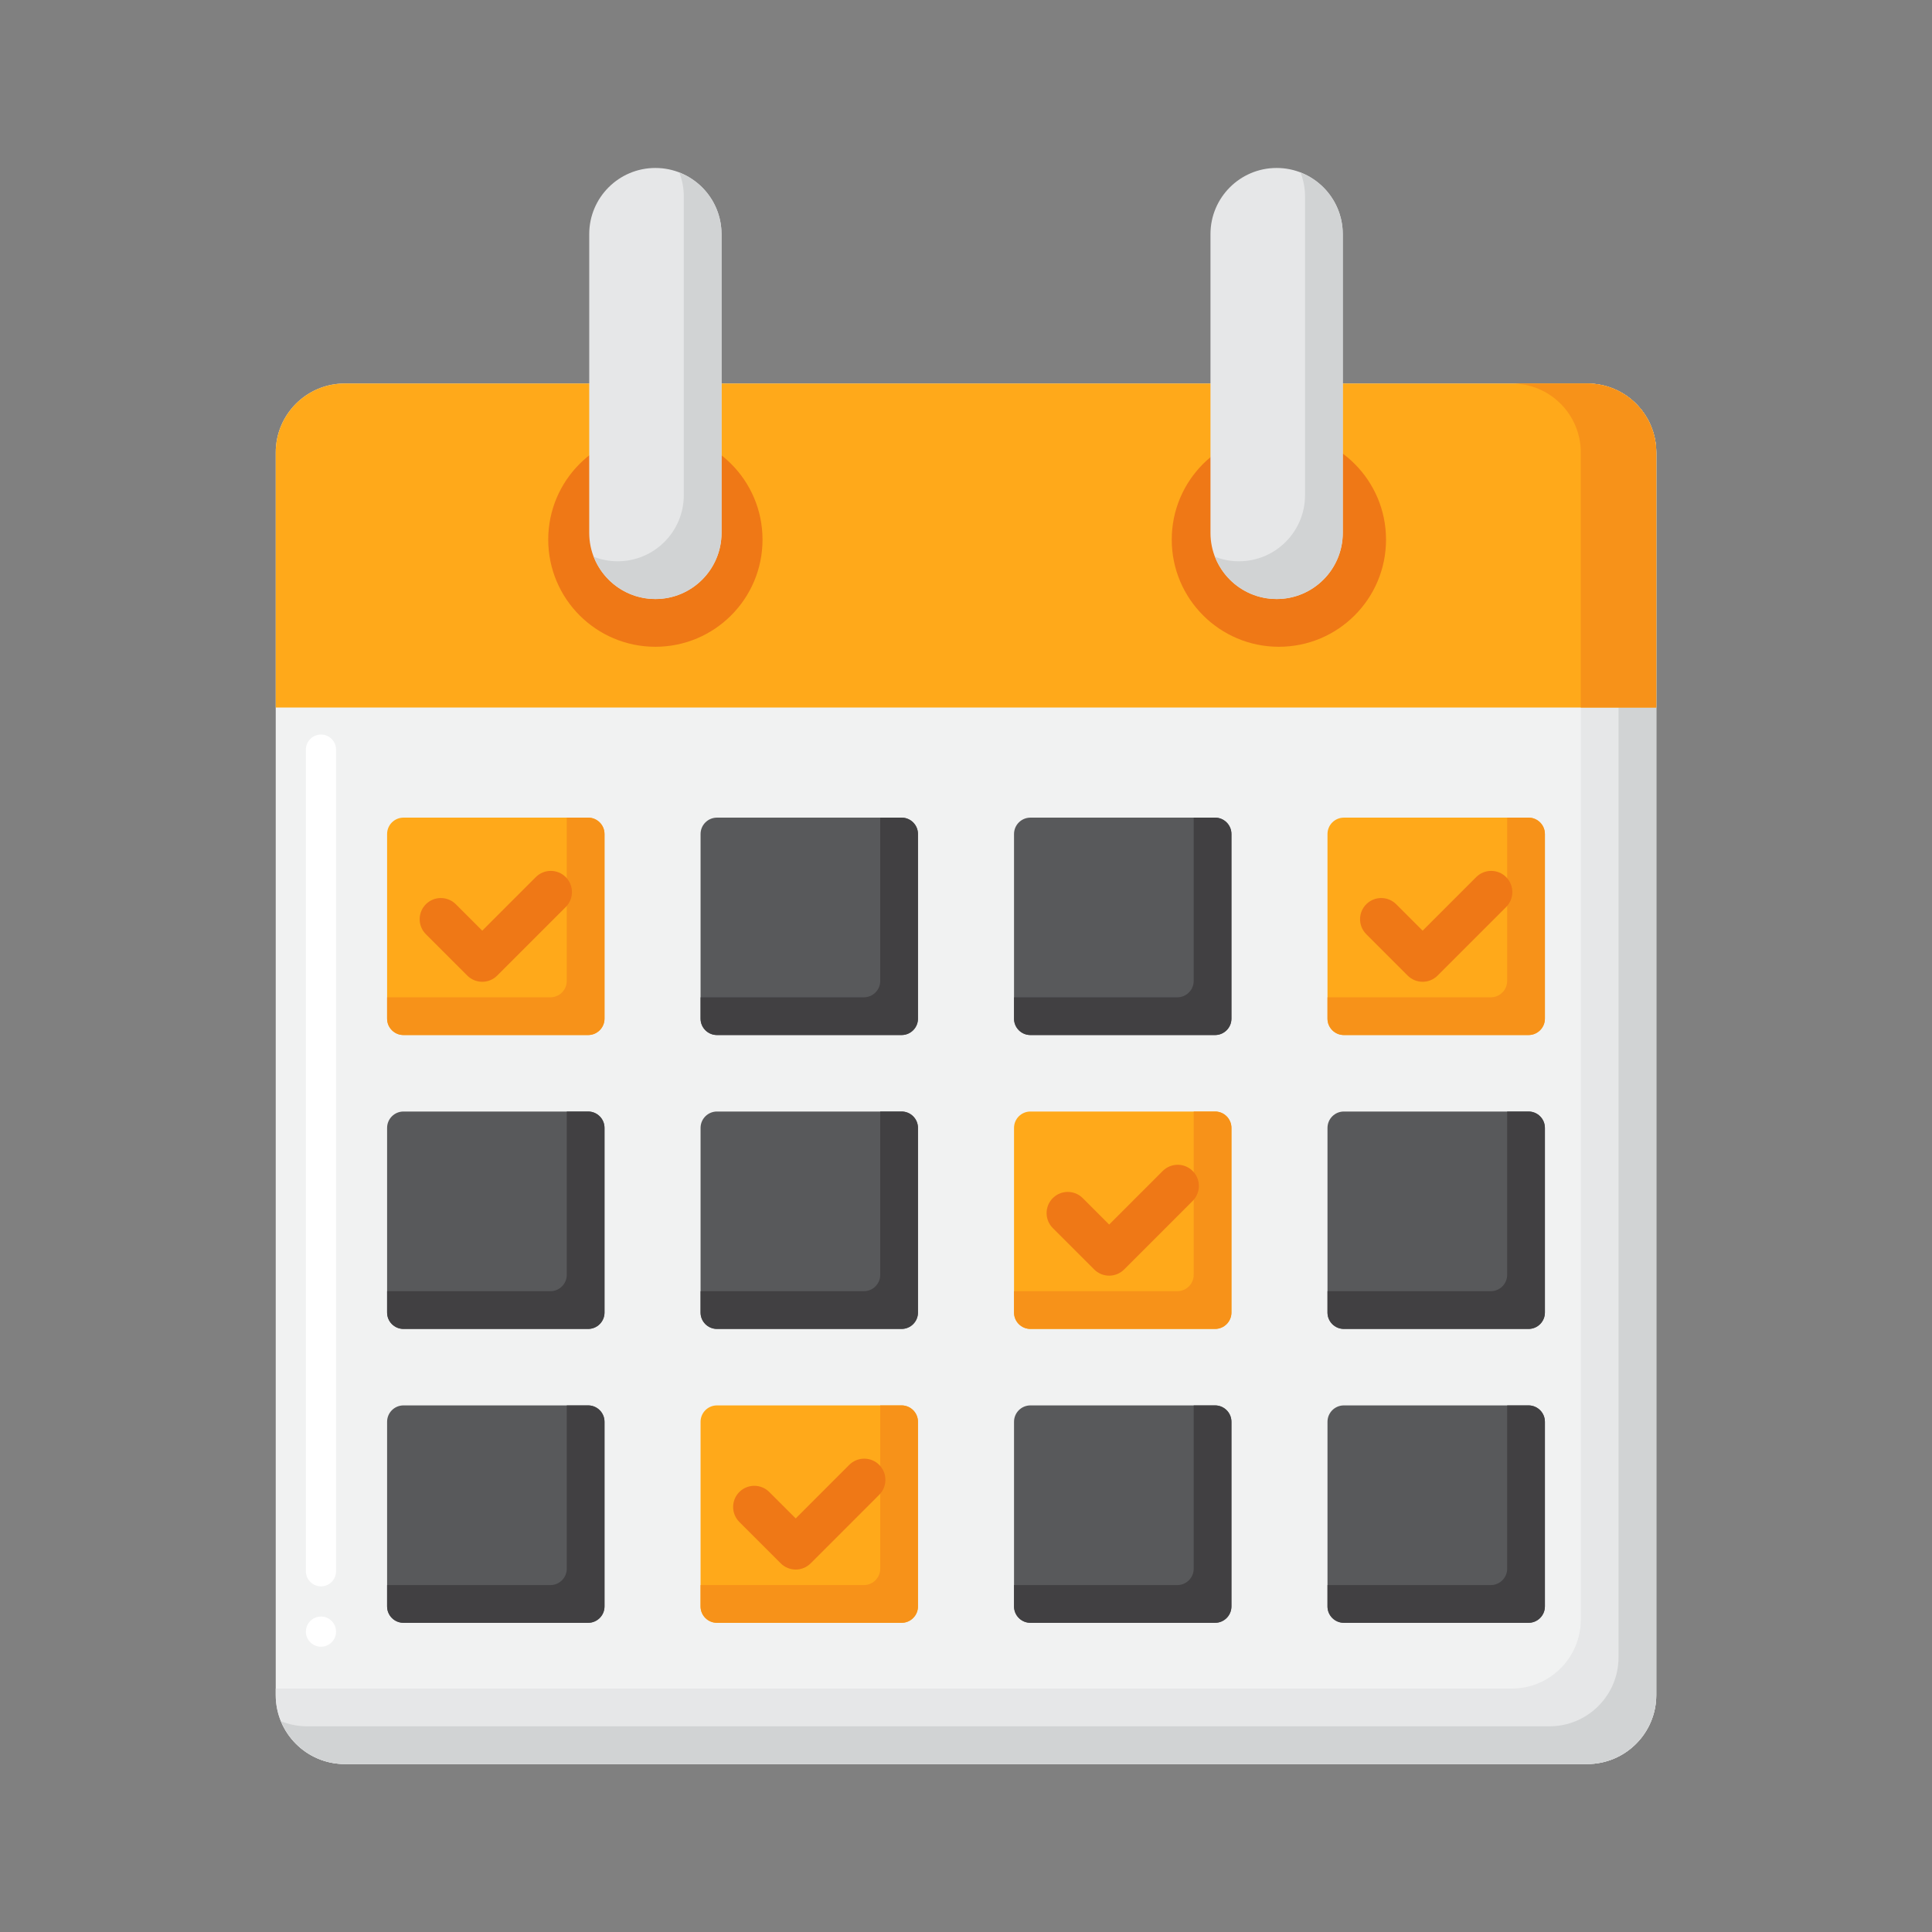 <svg height="512" viewBox="0 0 256 256" width="512" xmlns="http://www.w3.org/2000/svg"><rect x="0" y="0" width="256" height="256" fill="#808080" stroke="none"/><g><g><g><path d="m210.318 233.744h-164.636c-5.051 0-9.146-4.095-9.146-9.146v-164.637c0-5.051 4.095-9.146 9.146-9.146h164.636c5.051 0 9.146 4.095 9.146 9.146v164.636c.001 5.052-4.094 9.147-9.146 9.147z" fill="#f1f2f2"/></g><g><path d="m210.318 50.815h-.854v163.782c0 5.052-4.095 9.146-9.146 9.146h-163.783v.854c0 5.052 4.095 9.146 9.146 9.146h164.636c5.051 0 9.146-4.095 9.146-9.146v-164.635c.002-5.052-4.093-9.147-9.145-9.147z" fill="#e6e7e8"/></g><g><path d="m213.781 51.498c.438 1.069.683 2.237.683 3.463v164.636c0 5.052-4.095 9.146-9.146 9.146h-164.636c-1.226 0-2.395-.245-3.463-.683 1.366 3.333 4.638 5.683 8.463 5.683h164.636c5.051 0 9.146-4.095 9.146-9.146v-164.635c.001-3.826-2.349-7.098-5.683-8.464z" fill="#d1d3d4"/></g><g><path d="m210.318 50.815h-164.636c-5.051 0-9.146 4.095-9.146 9.146v33.791h182.929v-33.791c0-5.051-4.095-9.146-9.147-9.146z" fill="#ffa91a"/></g><g><circle cx="86.841" cy="71.504" fill="#ef7816" r="14.197"/></g><g><circle cx="169.459" cy="71.504" fill="#ef7816" r="14.197"/></g><g><g><path d="m42.54 218.2c-1.11 0-2.01-.9-2.01-2 0-1.101.9-2 2.01-2 1.1 0 1.99.899 1.99 2 0 1.1-.89 2-1.99 2zm0-8c-1.11 0-2.01-.9-2.01-2v-108.87c0-1.101.9-2 2.01-2 1.1 0 1.99.899 1.99 2v108.87c0 1.1-.89 2-1.99 2z" fill="#fff"/></g></g><g><path d="m210.318 50.815h-10c5.051 0 9.146 4.095 9.146 9.146v33.791h10v-33.79c.001-5.052-4.094-9.147-9.146-9.147z" fill="#f79219"/></g><g><path d="m86.841 79.374c-4.841 0-8.765-3.924-8.765-8.765v-39.588c0-4.841 3.924-8.765 8.765-8.765s8.765 3.924 8.765 8.765v39.587c0 4.842-3.924 8.766-8.765 8.766z" fill="#e6e7e8"/></g><g><path d="m90.007 22.855c.382.983.599 2.048.599 3.166v39.587c0 4.841-3.924 8.765-8.765 8.765-1.118 0-2.183-.218-3.166-.599 1.271 3.274 4.443 5.599 8.166 5.599 4.841 0 8.765-3.925 8.765-8.765v-39.587c0-3.723-2.325-6.895-5.599-8.166z" fill="#d1d3d4"/></g><g><path d="m169.159 79.374c-4.841 0-8.765-3.924-8.765-8.765v-39.588c0-4.841 3.924-8.765 8.765-8.765s8.765 3.924 8.765 8.765v39.587c0 4.842-3.924 8.766-8.765 8.766z" fill="#e6e7e8"/></g><g><path d="m172.325 22.855c.382.983.599 2.048.599 3.166v39.587c0 4.841-3.924 8.765-8.765 8.765-1.118 0-2.183-.218-3.166-.599 1.271 3.274 4.443 5.599 8.166 5.599 4.841 0 8.765-3.925 8.765-8.765v-39.587c0-3.723-2.325-6.895-5.599-8.166z" fill="#d1d3d4"/></g></g><g><g><path d="m204.707 110.513v24.463c0 1.199-.972 2.172-2.172 2.172h-24.463c-1.2 0-2.172-.972-2.172-2.172v-24.463c0-1.199.972-2.172 2.172-2.172h24.463c1.199 0 2.172.972 2.172 2.172z" fill="#ffa91a"/></g><g><path d="m163.171 110.513v24.463c0 1.199-.972 2.172-2.172 2.172h-24.463c-1.2 0-2.172-.972-2.172-2.172v-24.463c0-1.199.972-2.172 2.172-2.172h24.463c1.2 0 2.172.972 2.172 2.172z" fill="#58595b"/></g><g><path d="m121.635 110.513v24.463c0 1.199-.972 2.172-2.172 2.172h-24.462c-1.2 0-2.172-.972-2.172-2.172v-24.463c0-1.199.972-2.172 2.172-2.172h24.463c1.199 0 2.171.972 2.171 2.172z" fill="#58595b"/></g><g><path d="m80.1 110.513v24.463c0 1.199-.972 2.172-2.172 2.172h-24.463c-1.2 0-2.172-.972-2.172-2.172v-24.463c0-1.199.972-2.172 2.172-2.172h24.463c1.199 0 2.172.972 2.172 2.172z" fill="#ffa91a"/></g><g><path d="m163.171 149.454v24.463c0 1.199-.972 2.172-2.172 2.172h-24.463c-1.2 0-2.172-.972-2.172-2.172v-24.463c0-1.199.972-2.172 2.172-2.172h24.463c1.2 0 2.172.973 2.172 2.172z" fill="#ffa91a"/></g><g><path d="m121.635 149.454v24.463c0 1.199-.972 2.172-2.172 2.172h-24.462c-1.2 0-2.172-.972-2.172-2.172v-24.463c0-1.199.972-2.172 2.172-2.172h24.463c1.199 0 2.171.973 2.171 2.172z" fill="#58595b"/></g><g><path d="m80.1 149.454v24.463c0 1.199-.972 2.172-2.172 2.172h-24.463c-1.2 0-2.172-.972-2.172-2.172v-24.463c0-1.199.972-2.172 2.172-2.172h24.463c1.199 0 2.172.973 2.172 2.172z" fill="#58595b"/></g><g><path d="m163.171 188.395v24.463c0 1.199-.972 2.172-2.172 2.172h-24.463c-1.2 0-2.172-.972-2.172-2.172v-24.463c0-1.199.972-2.172 2.172-2.172h24.463c1.2 0 2.172.973 2.172 2.172z" fill="#58595b"/></g><g><path d="m121.635 188.395v24.463c0 1.199-.972 2.172-2.172 2.172h-24.462c-1.2 0-2.172-.972-2.172-2.172v-24.463c0-1.199.972-2.172 2.172-2.172h24.463c1.199 0 2.171.973 2.171 2.172z" fill="#ffa91a"/></g><g><path d="m80.1 188.395v24.463c0 1.199-.972 2.172-2.172 2.172h-24.463c-1.2 0-2.172-.972-2.172-2.172v-24.463c0-1.199.972-2.172 2.172-2.172h24.463c1.199 0 2.172.973 2.172 2.172z" fill="#58595b"/></g><g><path d="m202.535 147.282h-24.463c-1.2 0-2.172.972-2.172 2.172v24.463c0 1.199.972 2.172 2.172 2.172h24.463c1.2 0 2.172-.972 2.172-2.172v-24.463c0-1.199-.973-2.172-2.172-2.172z" fill="#58595b"/></g><g><path d="m202.535 186.223h-24.463c-1.2 0-2.172.972-2.172 2.172v24.463c0 1.199.972 2.172 2.172 2.172h24.463c1.2 0 2.172-.973 2.172-2.172v-24.463c0-1.199-.973-2.172-2.172-2.172z" fill="#58595b"/></g></g><g><g><path d="m119.463 186.223h-2.828v21.635c0 1.199-.972 2.172-2.172 2.172h-21.634v2.828c0 1.199.972 2.172 2.172 2.172h24.463c1.2 0 2.172-.972 2.172-2.172v-24.463c-.001-1.199-.973-2.172-2.173-2.172z" fill="#f79219"/></g><g><path d="m119.463 108.341h-2.828v21.635c0 1.199-.972 2.172-2.172 2.172h-21.634v2.828c0 1.199.972 2.172 2.172 2.172h24.463c1.2 0 2.172-.972 2.172-2.172v-24.463c-.001-1.2-.973-2.172-2.173-2.172z" fill="#414042"/></g><g><path d="m77.928 108.341h-2.828v21.635c0 1.199-.972 2.172-2.172 2.172h-21.635v2.828c0 1.199.972 2.172 2.172 2.172h24.463c1.2 0 2.172-.972 2.172-2.172v-24.463c0-1.2-.973-2.172-2.172-2.172z" fill="#f79219"/></g><g><path d="m119.463 147.282h-2.828v21.635c0 1.199-.972 2.172-2.172 2.172h-21.634v2.828c0 1.199.972 2.172 2.172 2.172h24.463c1.2 0 2.172-.972 2.172-2.172v-24.463c-.001-1.2-.973-2.172-2.173-2.172z" fill="#414042"/></g><g><path d="m77.928 186.223h-2.828v21.635c0 1.199-.972 2.172-2.172 2.172h-21.635v2.828c0 1.199.972 2.172 2.172 2.172h24.463c1.2 0 2.172-.972 2.172-2.172v-24.463c0-1.199-.973-2.172-2.172-2.172z" fill="#414042"/></g><g><path d="m77.928 147.282h-2.828v21.635c0 1.199-.972 2.172-2.172 2.172h-21.635v2.828c0 1.199.972 2.172 2.172 2.172h24.463c1.2 0 2.172-.972 2.172-2.172v-24.463c0-1.2-.973-2.172-2.172-2.172z" fill="#414042"/></g><g><path d="m202.535 147.282h-2.828v21.635c0 1.199-.972 2.172-2.172 2.172h-21.635v2.828c0 1.199.972 2.172 2.172 2.172h24.463c1.2 0 2.172-.972 2.172-2.172v-24.463c0-1.2-.973-2.172-2.172-2.172z" fill="#414042"/></g><g><path d="m202.535 186.223h-2.828v21.635c0 1.199-.972 2.172-2.172 2.172h-21.635v2.828c0 1.199.972 2.172 2.172 2.172h24.463c1.2 0 2.172-.973 2.172-2.172v-24.463c0-1.199-.973-2.172-2.172-2.172z" fill="#414042"/></g><g><path d="m202.535 108.341h-2.828v21.635c0 1.199-.972 2.172-2.172 2.172h-21.635v2.828c0 1.199.972 2.172 2.172 2.172h24.463c1.2 0 2.172-.972 2.172-2.172v-24.463c0-1.2-.973-2.172-2.172-2.172z" fill="#f79219"/></g><g><path d="m160.999 186.223h-2.828v21.635c0 1.199-.972 2.172-2.172 2.172h-21.635v2.828c0 1.199.972 2.172 2.172 2.172h24.463c1.2 0 2.172-.972 2.172-2.172v-24.463c0-1.199-.972-2.172-2.172-2.172z" fill="#414042"/></g><g><path d="m160.999 147.282h-2.828v21.635c0 1.199-.972 2.172-2.172 2.172h-21.635v2.828c0 1.199.972 2.172 2.172 2.172h24.463c1.2 0 2.172-.972 2.172-2.172v-24.463c0-1.2-.972-2.172-2.172-2.172z" fill="#f79219"/></g><g><path d="m160.999 108.341h-2.828v21.635c0 1.199-.972 2.172-2.172 2.172h-21.635v2.828c0 1.199.972 2.172 2.172 2.172h24.463c1.2 0 2.172-.972 2.172-2.172v-24.463c0-1.2-.972-2.172-2.172-2.172z" fill="#414042"/></g></g><g><g><g><g><path d="m146.971 169.032c-.744 0-1.458-.296-1.984-.822l-5.486-5.485c-1.096-1.095-1.096-2.872 0-3.968s2.872-1.096 3.968 0l3.502 3.5 7.096-7.097c1.096-1.096 2.872-1.096 3.968 0 1.096 1.095 1.096 2.872 0 3.968l-9.08 9.081c-.526.527-1.239.823-1.984.823z" fill="#ef7816"/></g></g></g></g><g><g><g><g><path d="m188.507 130.091c-.744 0-1.458-.296-1.984-.822l-5.486-5.485c-1.096-1.095-1.096-2.872 0-3.968s2.872-1.096 3.968 0l3.502 3.5 7.096-7.097c1.096-1.096 2.872-1.096 3.968 0 1.096 1.095 1.096 2.872 0 3.968l-9.08 9.081c-.526.527-1.239.823-1.984.823z" fill="#ef7816"/></g></g></g></g><g><g><g><g><path d="m105.435 207.973c-.744 0-1.458-.296-1.984-.822l-5.486-5.485c-1.096-1.095-1.096-2.872 0-3.968s2.872-1.096 3.968 0l3.502 3.5 7.096-7.097c1.096-1.096 2.872-1.096 3.968 0 1.096 1.095 1.096 2.872 0 3.968l-9.08 9.081c-.526.527-1.238.823-1.984.823z" fill="#ef7816"/></g></g></g></g><g><g><g><g><path d="m63.9 130.091c-.744 0-1.458-.296-1.984-.822l-5.486-5.485c-1.096-1.095-1.096-2.872 0-3.968s2.872-1.096 3.968 0l3.502 3.5 7.096-7.097c1.096-1.096 2.872-1.096 3.968 0 1.096 1.095 1.096 2.872 0 3.968l-9.08 9.081c-.526.527-1.239.823-1.984.823z" fill="#ef7816"/></g></g></g></g></g></svg>